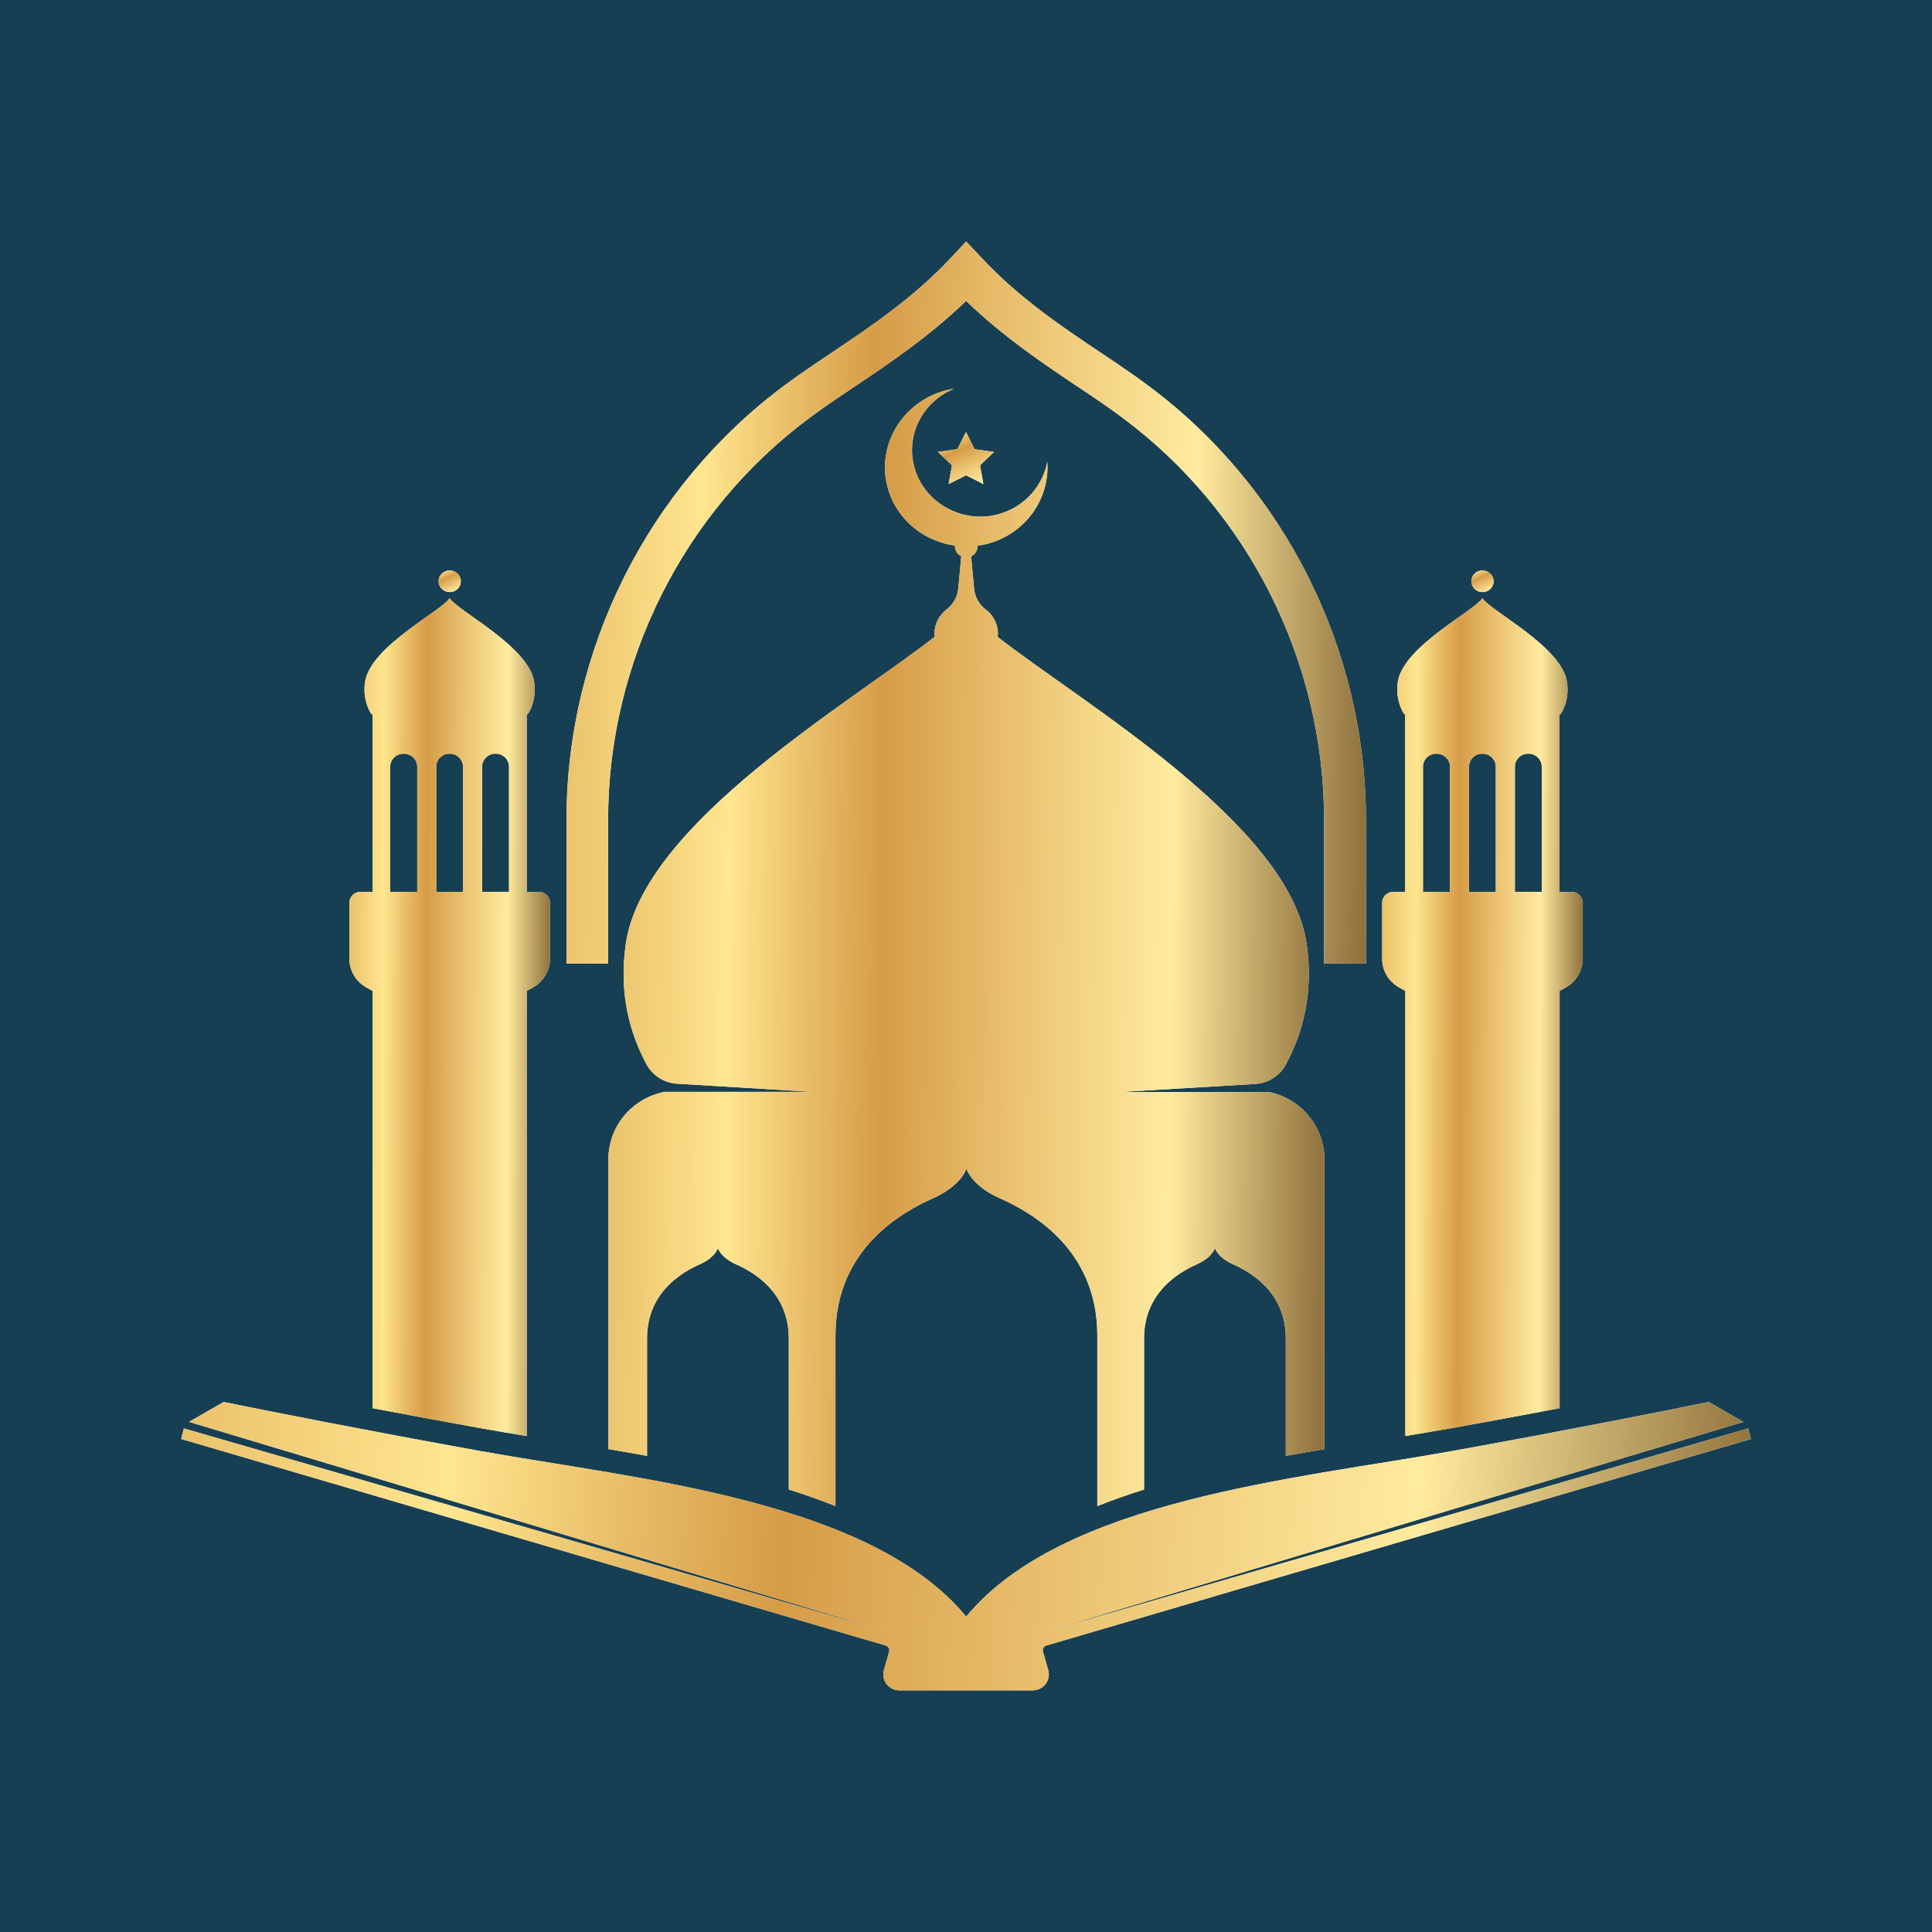 <svg width="32" height="32" viewBox="0 0 32 32" fill="none" xmlns="http://www.w3.org/2000/svg">
<rect width="32" height="32" fill="#173F53"/>
<g clip-path="url(#clip0_5912_37536)">
<path d="M17.274 27.354C17.262 27.312 17.288 27.267 17.331 27.255L29.002 23.834L28.957 23.659L17.196 27.062L28.876 23.551L28.302 23.221C27.524 23.38 25.944 23.692 24.062 24.032C21.474 24.498 17.601 24.839 16.003 26.776C14.406 24.841 10.533 24.498 7.945 24.032C6.063 23.692 4.482 23.38 3.705 23.221L3.131 23.551L14.811 27.062L3.045 23.659L3 23.834L14.671 27.255C14.714 27.269 14.74 27.312 14.728 27.354L14.64 27.664C14.592 27.832 14.721 27.998 14.9 27.998H17.101C17.281 27.998 17.41 27.832 17.362 27.664L17.274 27.354Z" fill="white"/>
<path d="M17.274 27.354C17.262 27.312 17.288 27.267 17.331 27.255L29.002 23.834L28.957 23.659L17.196 27.062L28.876 23.551L28.302 23.221C27.524 23.38 25.944 23.692 24.062 24.032C21.474 24.498 17.601 24.839 16.003 26.776C14.406 24.841 10.533 24.498 7.945 24.032C6.063 23.692 4.482 23.38 3.705 23.221L3.131 23.551L14.811 27.062L3.045 23.659L3 23.834L14.671 27.255C14.714 27.269 14.74 27.312 14.728 27.354L14.64 27.664C14.592 27.832 14.721 27.998 14.9 27.998H17.101C17.281 27.998 17.41 27.832 17.362 27.664L17.274 27.354Z" fill="url(#paint0_linear_5912_37536)"/>
<path d="M21.024 18.093C21.024 18.093 21.011 18.09 21.004 18.088H18.542L20.79 17.954C21.002 17.94 21.193 17.823 21.293 17.639C21.579 17.115 21.759 16.447 21.642 15.635C21.352 13.638 17.915 11.64 16.524 10.549C16.524 10.532 16.529 10.517 16.529 10.498C16.529 10.335 16.45 10.189 16.328 10.097C16.217 10.013 16.146 9.887 16.134 9.75L16.084 9.216C16.146 9.185 16.19 9.125 16.19 9.053C16.19 9.047 16.19 9.044 16.19 9.039C16.246 9.032 16.303 9.021 16.36 9.005C16.989 8.837 17.391 8.259 17.346 7.647C17.346 7.647 17.346 7.649 17.346 7.65C17.344 7.662 17.341 7.674 17.339 7.686C17.246 8.104 16.903 8.459 16.429 8.541C15.886 8.636 15.338 8.316 15.164 7.805C14.974 7.248 15.264 6.66 15.797 6.441C15.793 6.441 15.79 6.441 15.788 6.441C15.061 6.556 14.552 7.245 14.676 7.955C14.78 8.546 15.259 8.96 15.817 9.036C15.817 9.041 15.817 9.044 15.817 9.049C15.817 9.121 15.86 9.184 15.922 9.212L15.872 9.747C15.859 9.883 15.79 10.009 15.679 10.093C15.557 10.188 15.478 10.332 15.478 10.495C15.478 10.512 15.481 10.529 15.483 10.546C14.094 11.637 10.655 13.634 10.365 15.632C10.248 16.444 10.427 17.111 10.713 17.636C10.813 17.819 11.005 17.937 11.217 17.95L13.464 18.085H11.003C11.003 18.085 10.989 18.088 10.982 18.09C10.451 18.206 10.077 18.668 10.077 19.2V24.002C10.289 24.037 10.503 24.076 10.717 24.114V22.169C10.717 21.386 11.327 21.058 11.589 20.942C11.851 20.826 11.891 20.672 11.891 20.672C11.891 20.672 11.93 20.824 12.192 20.942C12.454 21.058 13.065 21.386 13.065 22.169V24.671C13.33 24.755 13.588 24.846 13.838 24.945V22.117C13.838 20.669 14.966 20.064 15.45 19.849C15.933 19.634 16.007 19.354 16.007 19.354C16.007 19.354 16.081 19.635 16.564 19.849C17.048 20.064 18.175 20.669 18.175 22.117V24.945C18.425 24.846 18.684 24.755 18.949 24.671V22.169C18.949 21.386 19.561 21.058 19.821 20.942C20.083 20.826 20.123 20.672 20.123 20.672C20.123 20.672 20.163 20.824 20.425 20.942C20.687 21.058 21.297 21.386 21.297 22.169V24.114C21.512 24.076 21.724 24.037 21.936 24.002V19.2C21.936 18.668 21.561 18.206 21.031 18.09L21.024 18.093Z" fill="white"/>
<path d="M21.024 18.093C21.024 18.093 21.011 18.09 21.004 18.088H18.542L20.79 17.954C21.002 17.94 21.193 17.823 21.293 17.639C21.579 17.115 21.759 16.447 21.642 15.635C21.352 13.638 17.915 11.64 16.524 10.549C16.524 10.532 16.529 10.517 16.529 10.498C16.529 10.335 16.45 10.189 16.328 10.097C16.217 10.013 16.146 9.887 16.134 9.75L16.084 9.216C16.146 9.185 16.19 9.125 16.19 9.053C16.19 9.047 16.19 9.044 16.19 9.039C16.246 9.032 16.303 9.021 16.36 9.005C16.989 8.837 17.391 8.259 17.346 7.647C17.346 7.647 17.346 7.649 17.346 7.65C17.344 7.662 17.341 7.674 17.339 7.686C17.246 8.104 16.903 8.459 16.429 8.541C15.886 8.636 15.338 8.316 15.164 7.805C14.974 7.248 15.264 6.66 15.797 6.441C15.793 6.441 15.79 6.441 15.788 6.441C15.061 6.556 14.552 7.245 14.676 7.955C14.78 8.546 15.259 8.96 15.817 9.036C15.817 9.041 15.817 9.044 15.817 9.049C15.817 9.121 15.86 9.184 15.922 9.212L15.872 9.747C15.859 9.883 15.79 10.009 15.679 10.093C15.557 10.188 15.478 10.332 15.478 10.495C15.478 10.512 15.481 10.529 15.483 10.546C14.094 11.637 10.655 13.634 10.365 15.632C10.248 16.444 10.427 17.111 10.713 17.636C10.813 17.819 11.005 17.937 11.217 17.95L13.464 18.085H11.003C11.003 18.085 10.989 18.088 10.982 18.09C10.451 18.206 10.077 18.668 10.077 19.2V24.002C10.289 24.037 10.503 24.076 10.717 24.114V22.169C10.717 21.386 11.327 21.058 11.589 20.942C11.851 20.826 11.891 20.672 11.891 20.672C11.891 20.672 11.93 20.824 12.192 20.942C12.454 21.058 13.065 21.386 13.065 22.169V24.671C13.33 24.755 13.588 24.846 13.838 24.945V22.117C13.838 20.669 14.966 20.064 15.45 19.849C15.933 19.634 16.007 19.354 16.007 19.354C16.007 19.354 16.081 19.635 16.564 19.849C17.048 20.064 18.175 20.669 18.175 22.117V24.945C18.425 24.846 18.684 24.755 18.949 24.671V22.169C18.949 21.386 19.561 21.058 19.821 20.942C20.083 20.826 20.123 20.672 20.123 20.672C20.123 20.672 20.163 20.824 20.425 20.942C20.687 21.058 21.297 21.386 21.297 22.169V24.114C21.512 24.076 21.724 24.037 21.936 24.002V19.2C21.936 18.668 21.561 18.206 21.031 18.09L21.024 18.093Z" fill="url(#paint1_linear_5912_37536)"/>
<path d="M15.767 7.707L15.712 8.018L16 7.872L16.288 8.018L16.233 7.707L16.465 7.485L16.143 7.44L16 7.156L15.857 7.44L15.535 7.485L15.767 7.707Z" fill="white"/>
<path d="M15.767 7.707L15.712 8.018L16 7.872L16.288 8.018L16.233 7.707L16.465 7.485L16.143 7.44L16 7.156L15.857 7.44L15.535 7.485L15.767 7.707Z" fill="url(#paint2_linear_5912_37536)"/>
<path d="M8.923 14.771H8.724V11.847H8.716C8.735 11.834 8.752 11.817 8.762 11.797C8.833 11.665 8.878 11.499 8.848 11.297C8.764 10.71 7.587 10.125 7.447 9.908C7.307 10.124 6.13 10.71 6.046 11.297C6.016 11.499 6.061 11.665 6.132 11.797C6.144 11.817 6.159 11.834 6.178 11.847H6.17V14.771H5.973C5.87 14.771 5.787 14.852 5.787 14.953V15.882C5.787 16.077 5.896 16.259 6.07 16.357L6.17 16.412V23.324C6.715 23.427 7.311 23.538 7.942 23.652C8.192 23.697 8.454 23.741 8.724 23.785V16.412L8.826 16.357C9 16.259 9.109 16.079 9.109 15.882V14.953C9.109 14.852 9.026 14.771 8.924 14.771H8.923ZM6.911 14.771H6.463V12.7C6.463 12.578 6.563 12.483 6.687 12.483C6.749 12.483 6.804 12.506 6.846 12.546C6.887 12.585 6.911 12.641 6.911 12.7V14.771ZM7.671 14.771H7.225V12.7C7.225 12.578 7.325 12.483 7.447 12.483C7.569 12.483 7.669 12.58 7.669 12.7V14.771H7.671ZM8.431 14.771H7.985V12.7C7.985 12.578 8.085 12.483 8.207 12.483C8.269 12.483 8.324 12.506 8.366 12.546C8.405 12.585 8.431 12.641 8.431 12.7V14.771Z" fill="white"/>
<path d="M8.923 14.771H8.724V11.847H8.716C8.735 11.834 8.752 11.817 8.762 11.797C8.833 11.665 8.878 11.499 8.848 11.297C8.764 10.71 7.587 10.125 7.447 9.908C7.307 10.124 6.13 10.71 6.046 11.297C6.016 11.499 6.061 11.665 6.132 11.797C6.144 11.817 6.159 11.834 6.178 11.847H6.17V14.771H5.973C5.87 14.771 5.787 14.852 5.787 14.953V15.882C5.787 16.077 5.896 16.259 6.07 16.357L6.17 16.412V23.324C6.715 23.427 7.311 23.538 7.942 23.652C8.192 23.697 8.454 23.741 8.724 23.785V16.412L8.826 16.357C9 16.259 9.109 16.079 9.109 15.882V14.953C9.109 14.852 9.026 14.771 8.924 14.771H8.923ZM6.911 14.771H6.463V12.7C6.463 12.578 6.563 12.483 6.687 12.483C6.749 12.483 6.804 12.506 6.846 12.546C6.887 12.585 6.911 12.641 6.911 12.7V14.771ZM7.671 14.771H7.225V12.7C7.225 12.578 7.325 12.483 7.447 12.483C7.569 12.483 7.669 12.58 7.669 12.7V14.771H7.671ZM8.431 14.771H7.985V12.7C7.985 12.578 8.085 12.483 8.207 12.483C8.269 12.483 8.324 12.506 8.366 12.546C8.405 12.585 8.431 12.641 8.431 12.7V14.771Z" fill="url(#paint3_linear_5912_37536)"/>
<path d="M26.028 14.771H25.83V11.847H25.822C25.84 11.834 25.856 11.817 25.868 11.797C25.941 11.665 25.984 11.499 25.954 11.297C25.87 10.71 24.692 10.125 24.553 9.908C24.413 10.124 23.236 10.71 23.152 11.297C23.122 11.499 23.167 11.665 23.238 11.797C23.25 11.817 23.265 11.834 23.284 11.847H23.274V14.771H23.077C22.976 14.771 22.893 14.852 22.893 14.953V15.882C22.893 16.077 23 16.259 23.176 16.357L23.277 16.412V23.785C23.548 23.739 23.81 23.696 24.06 23.652C24.691 23.538 25.289 23.428 25.832 23.324V16.412L25.932 16.357C26.106 16.259 26.215 16.079 26.215 15.882V14.953C26.215 14.852 26.132 14.771 26.028 14.771ZM24.017 14.771H23.569V12.7C23.569 12.578 23.669 12.483 23.793 12.483C23.855 12.483 23.91 12.506 23.951 12.546C23.993 12.585 24.017 12.641 24.017 12.7V14.771ZM24.777 14.771H24.331V12.7C24.331 12.578 24.43 12.483 24.553 12.483C24.675 12.483 24.775 12.58 24.775 12.7V14.771H24.777ZM25.537 14.771H25.091V12.7C25.091 12.578 25.191 12.483 25.313 12.483C25.375 12.483 25.43 12.506 25.472 12.546C25.511 12.585 25.537 12.641 25.537 12.7V14.771Z" fill="white"/>
<path d="M26.028 14.771H25.83V11.847H25.822C25.84 11.834 25.856 11.817 25.868 11.797C25.941 11.665 25.984 11.499 25.954 11.297C25.87 10.71 24.692 10.125 24.553 9.908C24.413 10.124 23.236 10.71 23.152 11.297C23.122 11.499 23.167 11.665 23.238 11.797C23.25 11.817 23.265 11.834 23.284 11.847H23.274V14.771H23.077C22.976 14.771 22.893 14.852 22.893 14.953V15.882C22.893 16.077 23 16.259 23.176 16.357L23.277 16.412V23.785C23.548 23.739 23.81 23.696 24.06 23.652C24.691 23.538 25.289 23.428 25.832 23.324V16.412L25.932 16.357C26.106 16.259 26.215 16.079 26.215 15.882V14.953C26.215 14.852 26.132 14.771 26.028 14.771ZM24.017 14.771H23.569V12.7C23.569 12.578 23.669 12.483 23.793 12.483C23.855 12.483 23.91 12.506 23.951 12.546C23.993 12.585 24.017 12.641 24.017 12.7V14.771ZM24.777 14.771H24.331V12.7C24.331 12.578 24.43 12.483 24.553 12.483C24.675 12.483 24.775 12.58 24.775 12.7V14.771H24.777ZM25.537 14.771H25.091V12.7C25.091 12.578 25.191 12.483 25.313 12.483C25.375 12.483 25.43 12.506 25.472 12.546C25.511 12.585 25.537 12.641 25.537 12.7V14.771Z" fill="url(#paint4_linear_5912_37536)"/>
<path d="M7.633 9.628C7.633 9.727 7.55 9.807 7.449 9.807C7.347 9.807 7.264 9.727 7.264 9.628C7.264 9.528 7.347 9.448 7.449 9.448C7.55 9.448 7.633 9.528 7.633 9.628Z" fill="white"/>
<path d="M7.633 9.628C7.633 9.727 7.55 9.807 7.449 9.807C7.347 9.807 7.264 9.727 7.264 9.628C7.264 9.528 7.347 9.448 7.449 9.448C7.55 9.448 7.633 9.528 7.633 9.628Z" fill="url(#paint5_linear_5912_37536)"/>
<path d="M24.739 9.628C24.739 9.727 24.656 9.807 24.555 9.807C24.453 9.807 24.37 9.727 24.37 9.628C24.37 9.528 24.453 9.448 24.555 9.448C24.656 9.448 24.739 9.528 24.739 9.628Z" fill="white"/>
<path d="M24.739 9.628C24.739 9.727 24.656 9.807 24.555 9.807C24.453 9.807 24.37 9.727 24.37 9.628C24.37 9.528 24.453 9.448 24.555 9.448C24.656 9.448 24.739 9.528 24.739 9.628Z" fill="url(#paint6_linear_5912_37536)"/>
<path d="M22.621 15.96H21.931V13.579C21.931 10.963 20.683 8.474 18.594 6.921C18.525 6.87 18.456 6.82 18.386 6.769C18.224 6.653 18.044 6.534 17.853 6.406C17.296 6.033 16.619 5.58 16.002 4.984C15.385 5.579 14.707 6.033 14.15 6.406C13.959 6.534 13.78 6.655 13.618 6.769C13.547 6.82 13.476 6.87 13.409 6.921C11.32 8.472 10.072 10.961 10.072 13.579V15.96H9.383V13.579C9.383 10.754 10.732 8.066 12.99 6.386C13.063 6.332 13.135 6.28 13.211 6.226C13.382 6.105 13.566 5.982 13.761 5.851C14.399 5.424 15.123 4.94 15.748 4.272L16.003 4L16.259 4.272C16.884 4.942 17.608 5.424 18.246 5.851C18.441 5.982 18.625 6.105 18.796 6.226C18.87 6.28 18.944 6.332 19.016 6.386C21.276 8.064 22.624 10.754 22.624 13.579V15.96H22.621Z" fill="white"/>
<path d="M22.621 15.96H21.931V13.579C21.931 10.963 20.683 8.474 18.594 6.921C18.525 6.87 18.456 6.82 18.386 6.769C18.224 6.653 18.044 6.534 17.853 6.406C17.296 6.033 16.619 5.58 16.002 4.984C15.385 5.579 14.707 6.033 14.15 6.406C13.959 6.534 13.78 6.655 13.618 6.769C13.547 6.82 13.476 6.87 13.409 6.921C11.32 8.472 10.072 10.961 10.072 13.579V15.96H9.383V13.579C9.383 10.754 10.732 8.066 12.99 6.386C13.063 6.332 13.135 6.28 13.211 6.226C13.382 6.105 13.566 5.982 13.761 5.851C14.399 5.424 15.123 4.94 15.748 4.272L16.003 4L16.259 4.272C16.884 4.942 17.608 5.424 18.246 5.851C18.441 5.982 18.625 6.105 18.796 6.226C18.87 6.28 18.944 6.332 19.016 6.386C21.276 8.064 22.624 10.754 22.624 13.579V15.96H22.621Z" fill="url(#paint7_linear_5912_37536)"/>
</g>
<defs>
<linearGradient id="paint0_linear_5912_37536" x1="-1.75" y1="27.402" x2="35.527" y2="29.93" gradientUnits="userSpaceOnUse">
<stop stop-color="#D69C47"/>
<stop offset="0.24" stop-color="#FFE68F"/>
<stop offset="0.32" stop-color="#E8BC66"/>
<stop offset="0.39" stop-color="#D69C47"/>
<stop offset="0.53" stop-color="#ECC675"/>
<stop offset="0.67" stop-color="#FFEB9E"/>
<stop offset="0.81" stop-color="#977943"/>
<stop offset="0.89" stop-color="#603D13"/>
<stop offset="0.92" stop-color="#7A5118"/>
<stop offset="0.95" stop-color="#8C5E1C"/>
<stop offset="1" stop-color="#D69C47"/>
</linearGradient>
<linearGradient id="paint1_linear_5912_37536" x1="7.911" y1="22.635" x2="24.989" y2="22.772" gradientUnits="userSpaceOnUse">
<stop stop-color="#D69C47"/>
<stop offset="0.24" stop-color="#FFE68F"/>
<stop offset="0.32" stop-color="#E8BC66"/>
<stop offset="0.39" stop-color="#D69C47"/>
<stop offset="0.53" stop-color="#ECC675"/>
<stop offset="0.67" stop-color="#FFEB9E"/>
<stop offset="0.81" stop-color="#977943"/>
<stop offset="0.89" stop-color="#603D13"/>
<stop offset="0.92" stop-color="#7A5118"/>
<stop offset="0.95" stop-color="#8C5E1C"/>
<stop offset="1" stop-color="#D69C47"/>
</linearGradient>
<linearGradient id="paint2_linear_5912_37536" x1="15.453" y1="6.676" x2="16.388" y2="8.765" gradientUnits="userSpaceOnUse">
<stop stop-color="#D69C47"/>
<stop offset="0.24" stop-color="#FFE68F"/>
<stop offset="0.32" stop-color="#E8BC66"/>
<stop offset="0.39" stop-color="#D69C47"/>
<stop offset="0.53" stop-color="#ECC675"/>
<stop offset="0.67" stop-color="#FFEB9E"/>
<stop offset="0.81" stop-color="#977943"/>
<stop offset="0.89" stop-color="#603D13"/>
<stop offset="0.92" stop-color="#7A5118"/>
<stop offset="0.95" stop-color="#8C5E1C"/>
<stop offset="1" stop-color="#D69C47"/>
</linearGradient>
<linearGradient id="paint3_linear_5912_37536" x1="5.18" y1="22.053" x2="9.964" y2="22.067" gradientUnits="userSpaceOnUse">
<stop stop-color="#D69C47"/>
<stop offset="0.24" stop-color="#FFE68F"/>
<stop offset="0.32" stop-color="#E8BC66"/>
<stop offset="0.39" stop-color="#D69C47"/>
<stop offset="0.53" stop-color="#ECC675"/>
<stop offset="0.67" stop-color="#FFEB9E"/>
<stop offset="0.81" stop-color="#977943"/>
<stop offset="0.89" stop-color="#603D13"/>
<stop offset="0.92" stop-color="#7A5118"/>
<stop offset="0.95" stop-color="#8C5E1C"/>
<stop offset="1" stop-color="#D69C47"/>
</linearGradient>
<linearGradient id="paint4_linear_5912_37536" x1="22.286" y1="22.053" x2="27.07" y2="22.067" gradientUnits="userSpaceOnUse">
<stop stop-color="#D69C47"/>
<stop offset="0.24" stop-color="#FFE68F"/>
<stop offset="0.32" stop-color="#E8BC66"/>
<stop offset="0.39" stop-color="#D69C47"/>
<stop offset="0.53" stop-color="#ECC675"/>
<stop offset="0.67" stop-color="#FFEB9E"/>
<stop offset="0.81" stop-color="#977943"/>
<stop offset="0.89" stop-color="#603D13"/>
<stop offset="0.92" stop-color="#7A5118"/>
<stop offset="0.95" stop-color="#8C5E1C"/>
<stop offset="1" stop-color="#D69C47"/>
</linearGradient>
<linearGradient id="paint5_linear_5912_37536" x1="7.232" y1="9.248" x2="7.635" y2="10.103" gradientUnits="userSpaceOnUse">
<stop stop-color="#D69C47"/>
<stop offset="0.24" stop-color="#FFE68F"/>
<stop offset="0.32" stop-color="#E8BC66"/>
<stop offset="0.39" stop-color="#D69C47"/>
<stop offset="0.53" stop-color="#ECC675"/>
<stop offset="0.67" stop-color="#FFEB9E"/>
<stop offset="0.81" stop-color="#977943"/>
<stop offset="0.89" stop-color="#603D13"/>
<stop offset="0.92" stop-color="#7A5118"/>
<stop offset="0.95" stop-color="#8C5E1C"/>
<stop offset="1" stop-color="#D69C47"/>
</linearGradient>
<linearGradient id="paint6_linear_5912_37536" x1="24.338" y1="9.248" x2="24.741" y2="10.103" gradientUnits="userSpaceOnUse">
<stop stop-color="#D69C47"/>
<stop offset="0.24" stop-color="#FFE68F"/>
<stop offset="0.32" stop-color="#E8BC66"/>
<stop offset="0.39" stop-color="#D69C47"/>
<stop offset="0.53" stop-color="#ECC675"/>
<stop offset="0.67" stop-color="#FFEB9E"/>
<stop offset="0.81" stop-color="#977943"/>
<stop offset="0.89" stop-color="#603D13"/>
<stop offset="0.92" stop-color="#7A5118"/>
<stop offset="0.95" stop-color="#8C5E1C"/>
<stop offset="1" stop-color="#D69C47"/>
</linearGradient>
<linearGradient id="paint7_linear_5912_37536" x1="6.964" y1="14.467" x2="26.031" y2="14.73" gradientUnits="userSpaceOnUse">
<stop stop-color="#D69C47"/>
<stop offset="0.24" stop-color="#FFE68F"/>
<stop offset="0.32" stop-color="#E8BC66"/>
<stop offset="0.39" stop-color="#D69C47"/>
<stop offset="0.53" stop-color="#ECC675"/>
<stop offset="0.67" stop-color="#FFEB9E"/>
<stop offset="0.81" stop-color="#977943"/>
<stop offset="0.89" stop-color="#603D13"/>
<stop offset="0.92" stop-color="#7A5118"/>
<stop offset="0.95" stop-color="#8C5E1C"/>
<stop offset="1" stop-color="#D69C47"/>
</linearGradient>
<clipPath id="clip0_5912_37536">
<rect width="26" height="24" fill="white" transform="translate(3 4)"/>
</clipPath>
</defs>
</svg>
